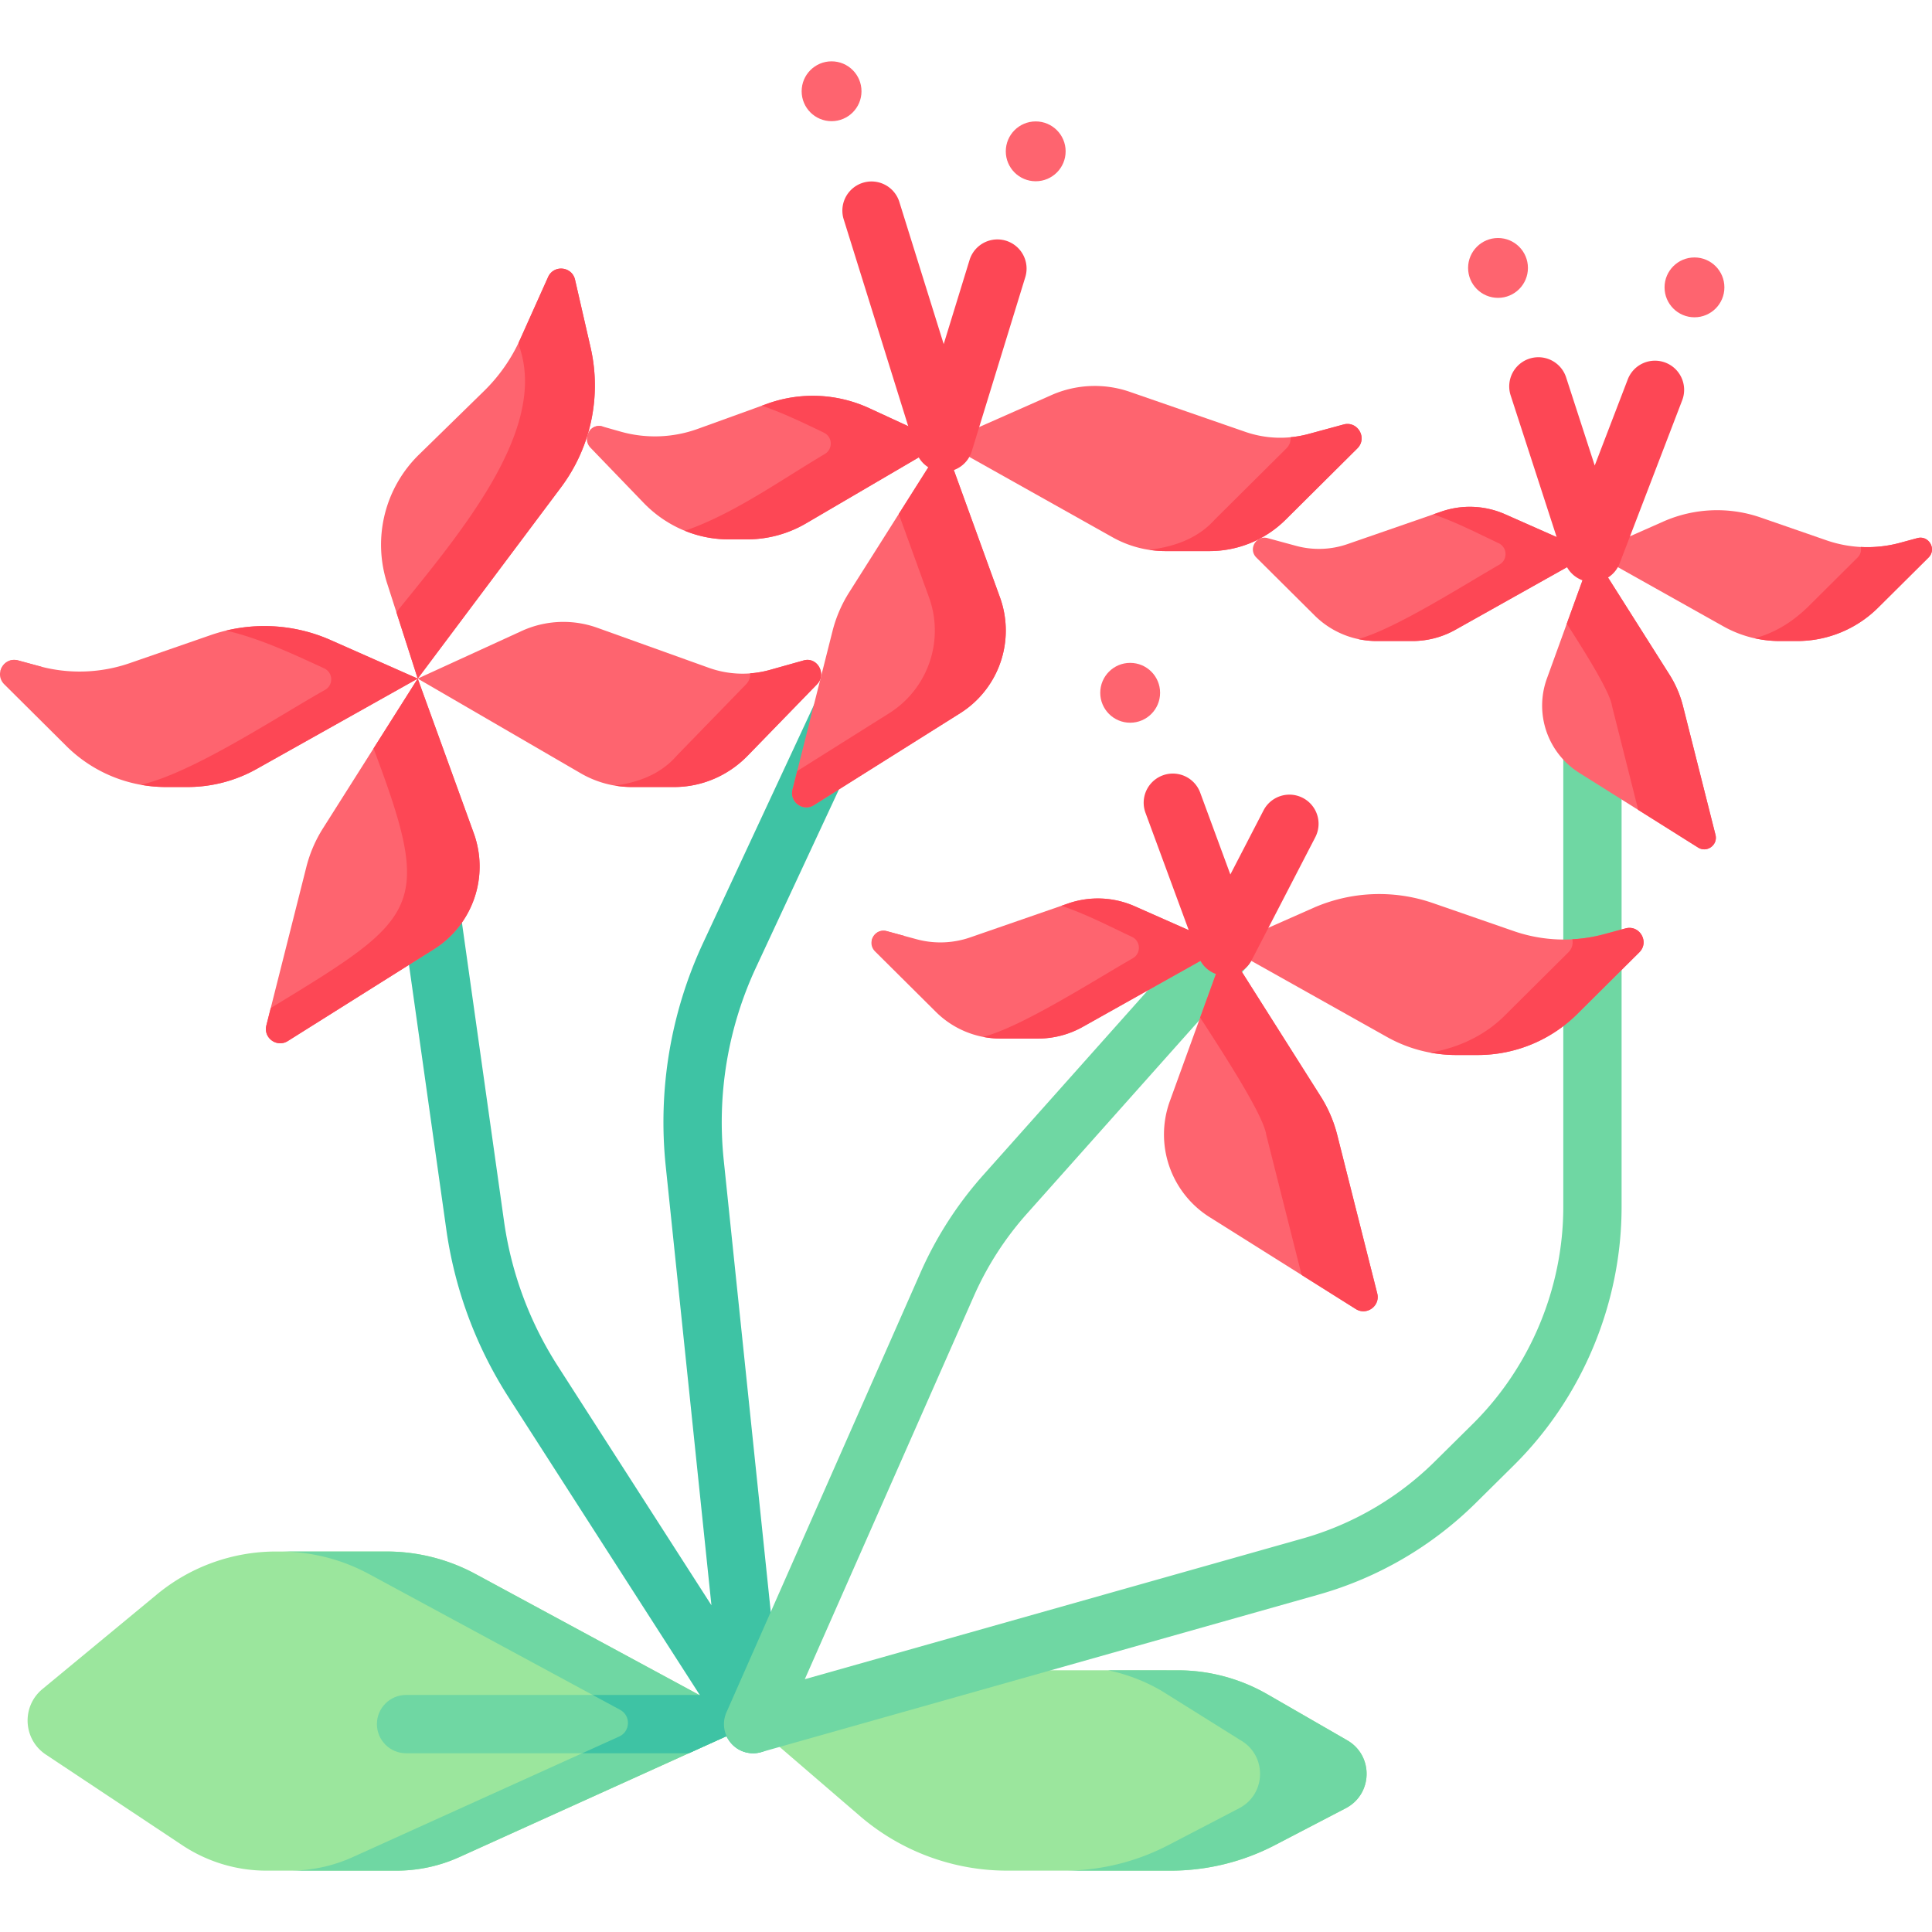 <svg height="512" viewBox="0 0 497 497" width="512" xmlns="http://www.w3.org/2000/svg"><path d="m193.739 443.521 27.452 23.627a58.122 58.122 0 0 0 37.916 14.07h42.021c9.344 0 18.55-2.253 26.838-6.567l18.222-9.486c6.985-3.636 7.198-13.553.375-17.485l-20.522-11.827a46.182 46.182 0 0 0-23.029-6.168l-53.785-.03a46.184 46.184 0 0 0-12.582 1.74z" fill="#9be69d"/><path d="m346.19 465.161-18.22 9.49a58.206 58.206 0 0 1-26.84 6.57h-27.41c9.34 0 18.55-2.26 26.83-6.57l18.23-9.49c6.98-3.63 7.19-13.55.37-17.48l-20.52-12.83a46.394 46.394 0 0 0-13.58-5.18l17.96.01c8.09.01 16.03 2.14 23.03 6.17l20.52 11.83c6.83 3.93 6.61 13.85-.37 17.48z" fill="#6fd7a3"/><path d="m193.74 443.52-16.57 7.5-59.01 26.71a39.138 39.138 0 0 1-16.15 3.49H68.56c-7.72 0-15.26-2.28-21.68-6.55L11.8 451.36c-5.88-3.9-6.32-12.37-.88-16.86l29.47-24.36a48.128 48.128 0 0 1 30.64-11.02h28.43c7.98 0 15.85 1.99 22.87 5.79l57.54 31.11z" fill="#9be69d"/><path d="M122.331 404.912a48.099 48.099 0 0 0-22.873-5.788H72.044a48.084 48.084 0 0 1 22.873 5.788l64.615 34.935c2.786 1.506 2.643 5.552-.242 6.858l-68.544 31.027a39.16 39.16 0 0 1-16.15 3.485h27.413a39.16 39.16 0 0 0 16.15-3.485l75.58-34.212z" fill="#6fd7a3"/><path d="m193.74 443.52-16.57 7.5h-72.71c-4.14 0-7.5-3.36-7.5-7.5s3.36-7.5 7.5-7.5h75.41z" fill="#6fd7a3"/><path d="m193.74 443.52-16.57 7.5h-27.4l9.52-4.31c2.89-1.31 3.03-5.36.24-6.86l-7.08-3.83h27.42z" fill="#3ec3a4"/><path d="M193.74 451.021a7.499 7.499 0 0 1-6.312-3.448l-56.506-87.975c-8.344-12.992-13.731-27.322-16.01-42.594l-12.861-91.226a7.5 7.5 0 1 1 14.836-2.214l12.861 91.226c1.964 13.159 6.605 25.507 13.795 36.701l39.473 61.456-11.762-112.997a109.201 109.201 0 0 1 9.463-57.053l32.282-69.294a7.5 7.5 0 1 1 13.619 6.286l-32.282 69.294a94.194 94.194 0 0 0-8.163 49.213l15.026 144.346a7.5 7.5 0 0 1-7.459 8.279z" fill="#3ec3a4"/><path d="M409.65 178.007a7.5 7.5 0 0 0-7.5 7.5V310.48c0 20.812-8.481 41.151-23.266 55.8l-9.802 9.701a78.725 78.725 0 0 1-33.902 19.772l-128.146 36.216 43.467-98.502a80.91 80.91 0 0 1 13.687-21.267l56.76-63.699a7.501 7.501 0 0 0-11.199-9.979l-56.755 63.694a95.845 95.845 0 0 0-16.217 25.197l-49.9 113.08a7.5 7.5 0 0 0 8.901 10.246l143.48-40.55a93.766 93.766 0 0 0 40.375-23.547l9.803-9.703c17.611-17.449 27.711-41.672 27.711-66.458V185.506a7.495 7.495 0 0 0-7.497-7.499z" fill="#6fd7a3"/><path d="m107.46 174.568-22.404-9.912a42.153 42.153 0 0 0-30.853-1.281l-20.787 7.202a39.518 39.518 0 0 1-23.285.799l-5.475-1.485c-3.64-.987-6.228 3.494-3.553 6.153L17.055 191.9a36.315 36.315 0 0 0 25.603 10.56h5.593a36.32 36.32 0 0 0 17.768-4.643z" fill="#fe646f"/><path d="M10.705 171.509c-.191-.049-.385-.081-.575-.133l-5.475-1.485c-2.255-.612-4.102.876-4.549 2.728 3.542.029 7.081-.394 10.599-1.11z" fill="#fe646f"/><path d="M85.056 164.656a42.149 42.149 0 0 0-26.882-2.439c8.712 2.004 17.382 6.096 25.226 9.721 2.307 1.066 2.429 4.287.214 5.533-12.502 7.032-33.802 21.225-47.332 24.413a36.29 36.29 0 0 0 6.375.574h5.593a36.32 36.32 0 0 0 17.768-4.643l41.442-23.248z" fill="#fd4755"/><path d="m107.46 174.568-24.378 38.518a34.33 34.33 0 0 0-4.277 9.954l-10.288 40.756c-.811 3.214 2.712 5.775 5.518 4.011l37.591-23.629a25.125 25.125 0 0 0 10.251-29.835z" fill="#fe646f"/><path d="m121.877 214.343-14.417-39.775-11.369 17.962c15.477 41.13 12.063 43.36-26.442 66.78l-1.132 4.485c-.811 3.214 2.712 5.775 5.518 4.01l37.591-23.628a25.122 25.122 0 0 0 10.251-29.834z" fill="#fd4755"/><path d="m99.576 150.036 7.884 24.532 36.833-49.168a43.77 43.77 0 0 0 7.632-36.026l-3.997-17.428c-.788-3.436-5.493-3.898-6.935-.682l-7.147 15.943a43.78 43.78 0 0 1-9.345 13.396l-16.728 16.351a32.4 32.4 0 0 0-8.197 33.082z" fill="#fe646f"/><path d="m151.924 89.374-3.997-17.428c-.788-3.436-5.493-3.898-6.935-.682l-7.147 15.943c-.144.322-.303.635-.454.953l.278 1.214c7.18 21.285-15.081 47.566-31.702 68.105l5.492 17.088 36.833-49.168a43.76 43.76 0 0 0 7.632-36.025z" fill="#fd4755"/><path d="m242.815 113.874 27.637-12.227a27.608 27.608 0 0 1 20.213-.839l29.664 10.278a27.608 27.608 0 0 0 16.271.558l9.02-2.447c3.64-.987 6.228 3.494 3.553 6.153l-18.449 18.338a27.78 27.78 0 0 1-19.585 8.078h-11.345c-4.76 0-9.44-1.223-13.592-3.552z" fill="#fe646f"/><path d="m345.62 109.196-9.02 2.447a27.537 27.537 0 0 1-4.599.823c.087.988-.224 2.029-1.083 2.883l-18.449 18.338c-4.397 4.905-10.463 6.959-16.827 7.753 1.37.207 2.757.325 4.152.325h11.345a27.78 27.78 0 0 0 19.585-8.078l18.449-18.338c2.675-2.659.087-7.14-3.553-6.153z" fill="#fd4755"/><path d="m242.815 113.874-24.378 38.518a34.33 34.33 0 0 0-4.277 9.954l-10.288 40.756c-.811 3.214 2.712 5.775 5.518 4.011l37.591-23.629a25.12 25.12 0 0 0 10.25-29.835z" fill="#fe646f"/><path d="m257.232 153.648-14.417-39.775-11.607 18.34 7.77 21.435a25.125 25.125 0 0 1-10.251 29.835l-23.656 14.869-1.199 4.749c-.811 3.214 2.712 5.775 5.518 4.01l37.591-23.629a25.12 25.12 0 0 0 9.759-11.46 25.117 25.117 0 0 0 .492-18.374z" fill="#fd4755"/><path d="m315.35 243.507 22.404-9.912a42.153 42.153 0 0 1 30.853-1.281l20.787 7.202a39.518 39.518 0 0 0 23.285.799l5.475-1.485c3.64-.988 6.228 3.494 3.553 6.153l-15.952 15.856a36.315 36.315 0 0 1-25.603 10.56h-5.593a36.32 36.32 0 0 1-17.768-4.643z" fill="#fe646f"/><path d="m418.155 238.829-5.475 1.485a39.457 39.457 0 0 1-8.214 1.304c.25 1.122-.014 2.37-1.013 3.363l-15.951 15.856c-5.324 5.503-12.202 8.646-19.515 9.95 2.161.398 4.36.61 6.574.61h5.593a36.317 36.317 0 0 0 25.603-10.56l15.951-15.856c2.675-2.658.087-7.139-3.553-6.152z" fill="#fd4755"/><path d="m315.351 243.506-23.448-10.374a23.427 23.427 0 0 0-17.149-.712l-25.168 8.72a23.426 23.426 0 0 1-13.805.474l-7.652-2.076c-3.088-.838-5.284 2.964-3.014 5.22l15.652 15.558a23.568 23.568 0 0 0 16.616 6.853h9.625c4.038 0 8.009-1.038 11.531-3.013z" fill="#fe646f"/><path d="m232.561 240.74-4.432-1.203c-2.005-.544-3.625.87-3.9 2.545 2.832-.143 5.595-.632 8.332-1.342z" fill="#fe646f"/><path d="M291.901 233.132a23.429 23.429 0 0 0-17.148-.712l-1.714.594c6.274 2.075 12.701 5.441 18.149 7.991 2.275 1.065 2.405 4.251.226 5.502-10.361 5.95-28.691 17.7-38.522 20.229 1.469.285 2.972.434 4.49.434h9.626c4.038 0 8.009-1.038 11.531-3.013l36.811-20.65z" fill="#fd4755"/><path d="m315.35 243.507 24.378 38.518a34.33 34.33 0 0 1 4.277 9.954l10.288 40.756c.811 3.214-2.712 5.775-5.518 4.011l-37.591-23.629a25.125 25.125 0 0 1-10.251-29.835z" fill="#fe646f"/><path d="m354.293 332.735-10.288-40.756a34.307 34.307 0 0 0-4.277-9.954l-24.378-38.518-6.618 18.258c7.726 11.871 16.387 25.562 17.019 30.215l9.089 36.006 13.935 8.759c2.806 1.764 6.329-.797 5.518-4.01z" fill="#fd4755"/><path d="m409.65 142.232 18.211-8.057a34.261 34.261 0 0 1 25.079-1.041l16.897 5.854a32.126 32.126 0 0 0 18.928.65l4.451-1.207c2.959-.803 5.062 2.84 2.888 5.001l-12.966 12.888a29.52 29.52 0 0 1-20.811 8.584h-4.546a29.53 29.53 0 0 1-14.443-3.774z" fill="#fe646f"/><path d="m493.216 138.43-4.451 1.207a32.073 32.073 0 0 1-10.093 1.06c.203.912-.011 1.926-.823 2.734l-12.966 12.888c-4.32 4.147-8.845 6.635-13.486 7.87 2.089.463 4.226.713 6.383.713h4.546c7.799 0 15.28-3.086 20.812-8.584l12.966-12.888c2.174-2.16.071-5.803-2.888-5z" fill="#fd4755"/><path d="m409.65 142.232-22.465-9.939a22.445 22.445 0 0 0-16.43-.682l-24.113 8.354a22.449 22.449 0 0 1-13.226.454l-7.332-1.989c-2.959-.803-5.062 2.84-2.888 5.001l14.996 14.906a22.58 22.58 0 0 0 15.92 6.566h9.222c3.869 0 7.673-.994 11.048-2.887z" fill="#fe646f"/><path d="M387.185 132.293a22.444 22.444 0 0 0-16.43-.682l-2.024.701c5.803 1.967 11.719 5.043 16.779 7.419 2.275 1.068 2.401 4.249.223 5.503-9.838 5.666-26.898 16.569-36.328 19.161 1.537.328 3.112.509 4.708.509h9.222c3.869 0 7.673-.994 11.048-2.887l35.268-19.784z" fill="#fd4755"/><path d="m409.65 142.232 19.816 31.31a27.884 27.884 0 0 1 3.476 8.092l8.363 33.129c.659 2.612-2.205 4.694-4.486 3.26l-30.556-19.207a20.426 20.426 0 0 1-8.333-24.252z" fill="#fe646f"/><path d="m441.305 214.762-8.363-33.129a27.907 27.907 0 0 0-3.476-8.092l-19.816-31.31-6.605 18.223c5.626 8.735 11.189 17.832 11.643 21.179l6.744 26.716 15.388 9.672c2.281 1.435 5.145-.646 4.485-3.259z" fill="#fd4755"/><path d="m107.46 174.568 26.689-12.227a25.817 25.817 0 0 1 19.52-.839l28.647 10.278a25.792 25.792 0 0 0 15.713.558l8.71-2.447c3.515-.988 6.014 3.494 3.431 6.153l-17.816 18.338c-5.026 5.174-11.826 8.078-18.913 8.078h-10.956a26.11 26.11 0 0 1-13.125-3.552z" fill="#fe646f"/><path d="m206.739 169.891-8.71 2.447a25.87 25.87 0 0 1-5.061.873c.07.973-.237 1.994-1.053 2.833l-17.816 18.338c-4.167 4.807-9.863 6.882-15.88 7.71 1.406.235 2.831.368 4.266.368h10.956c7.087 0 13.886-2.904 18.913-8.078l17.816-18.338c2.583-2.659.084-7.141-3.431-6.153z" fill="#fd4755"/><path d="m242.814 113.874-19.148-8.842c-8.335-3.849-17.757-4.257-26.369-1.143l-17.766 6.425a32.427 32.427 0 0 1-19.901.713l-4.68-1.325c-3.111-.881-5.322 3.117-3.036 5.489l13.633 14.144c5.815 6.033 13.682 9.42 21.881 9.42h4.78a30.032 30.032 0 0 0 15.186-4.142z" fill="#fe646f"/><path d="m155.394 109.827-.443-.125c-1.372-.389-2.568.173-3.281 1.125a71.867 71.867 0 0 0 3.724-1z" fill="#fe646f"/><path d="M223.666 105.031c-8.335-3.849-17.757-4.257-26.369-1.143l-1.313.475c5.532 1.891 10.951 4.528 15.974 6.952 2.24 1.081 2.363 4.211.221 5.475-11.105 6.556-23.486 15.46-36.003 19.749a29.88 29.88 0 0 0 11.253 2.214h4.78a30.026 30.026 0 0 0 15.185-4.142l35.419-20.738z" fill="#fd4755"/><path d="M242.815 121.374a7.5 7.5 0 0 1-7.16-5.267L217.02 56.364a7.5 7.5 0 0 1 14.319-4.467l11.424 36.624 6.651-21.633a7.5 7.5 0 0 1 14.338 4.408l-13.768 44.781a7.5 7.5 0 0 1-7.153 5.296l-.016.001zM315.352 251.007a7.5 7.5 0 0 1-7.039-4.907l-13.656-37.048a7.5 7.5 0 0 1 14.074-5.188l7.774 21.092 8.555-16.528a7.5 7.5 0 0 1 13.321 6.895l-16.371 31.63a7.497 7.497 0 0 1-6.658 4.054zM409.651 149.732l-.198-.002a7.5 7.5 0 0 1-6.938-5.182l-13.941-42.947a7.501 7.501 0 0 1 14.267-4.632l7.396 22.785 8.498-22.155a7.498 7.498 0 0 1 9.688-4.316 7.499 7.499 0 0 1 4.316 9.688l-16.089 41.947a7.494 7.494 0 0 1-6.999 4.814z" fill="#fd4755"/><g fill="#fe646f"><circle cx="385.359" cy="68.925" r="7.697"/><circle cx="266.433" cy="38.931" r="7.697"/><circle cx="435.897" cy="73.925" r="7.697"/><circle cx="213.919" cy="23.476" r="7.697"/><circle cx="290.732" cy="178.219" r="7.697"/></g></svg>